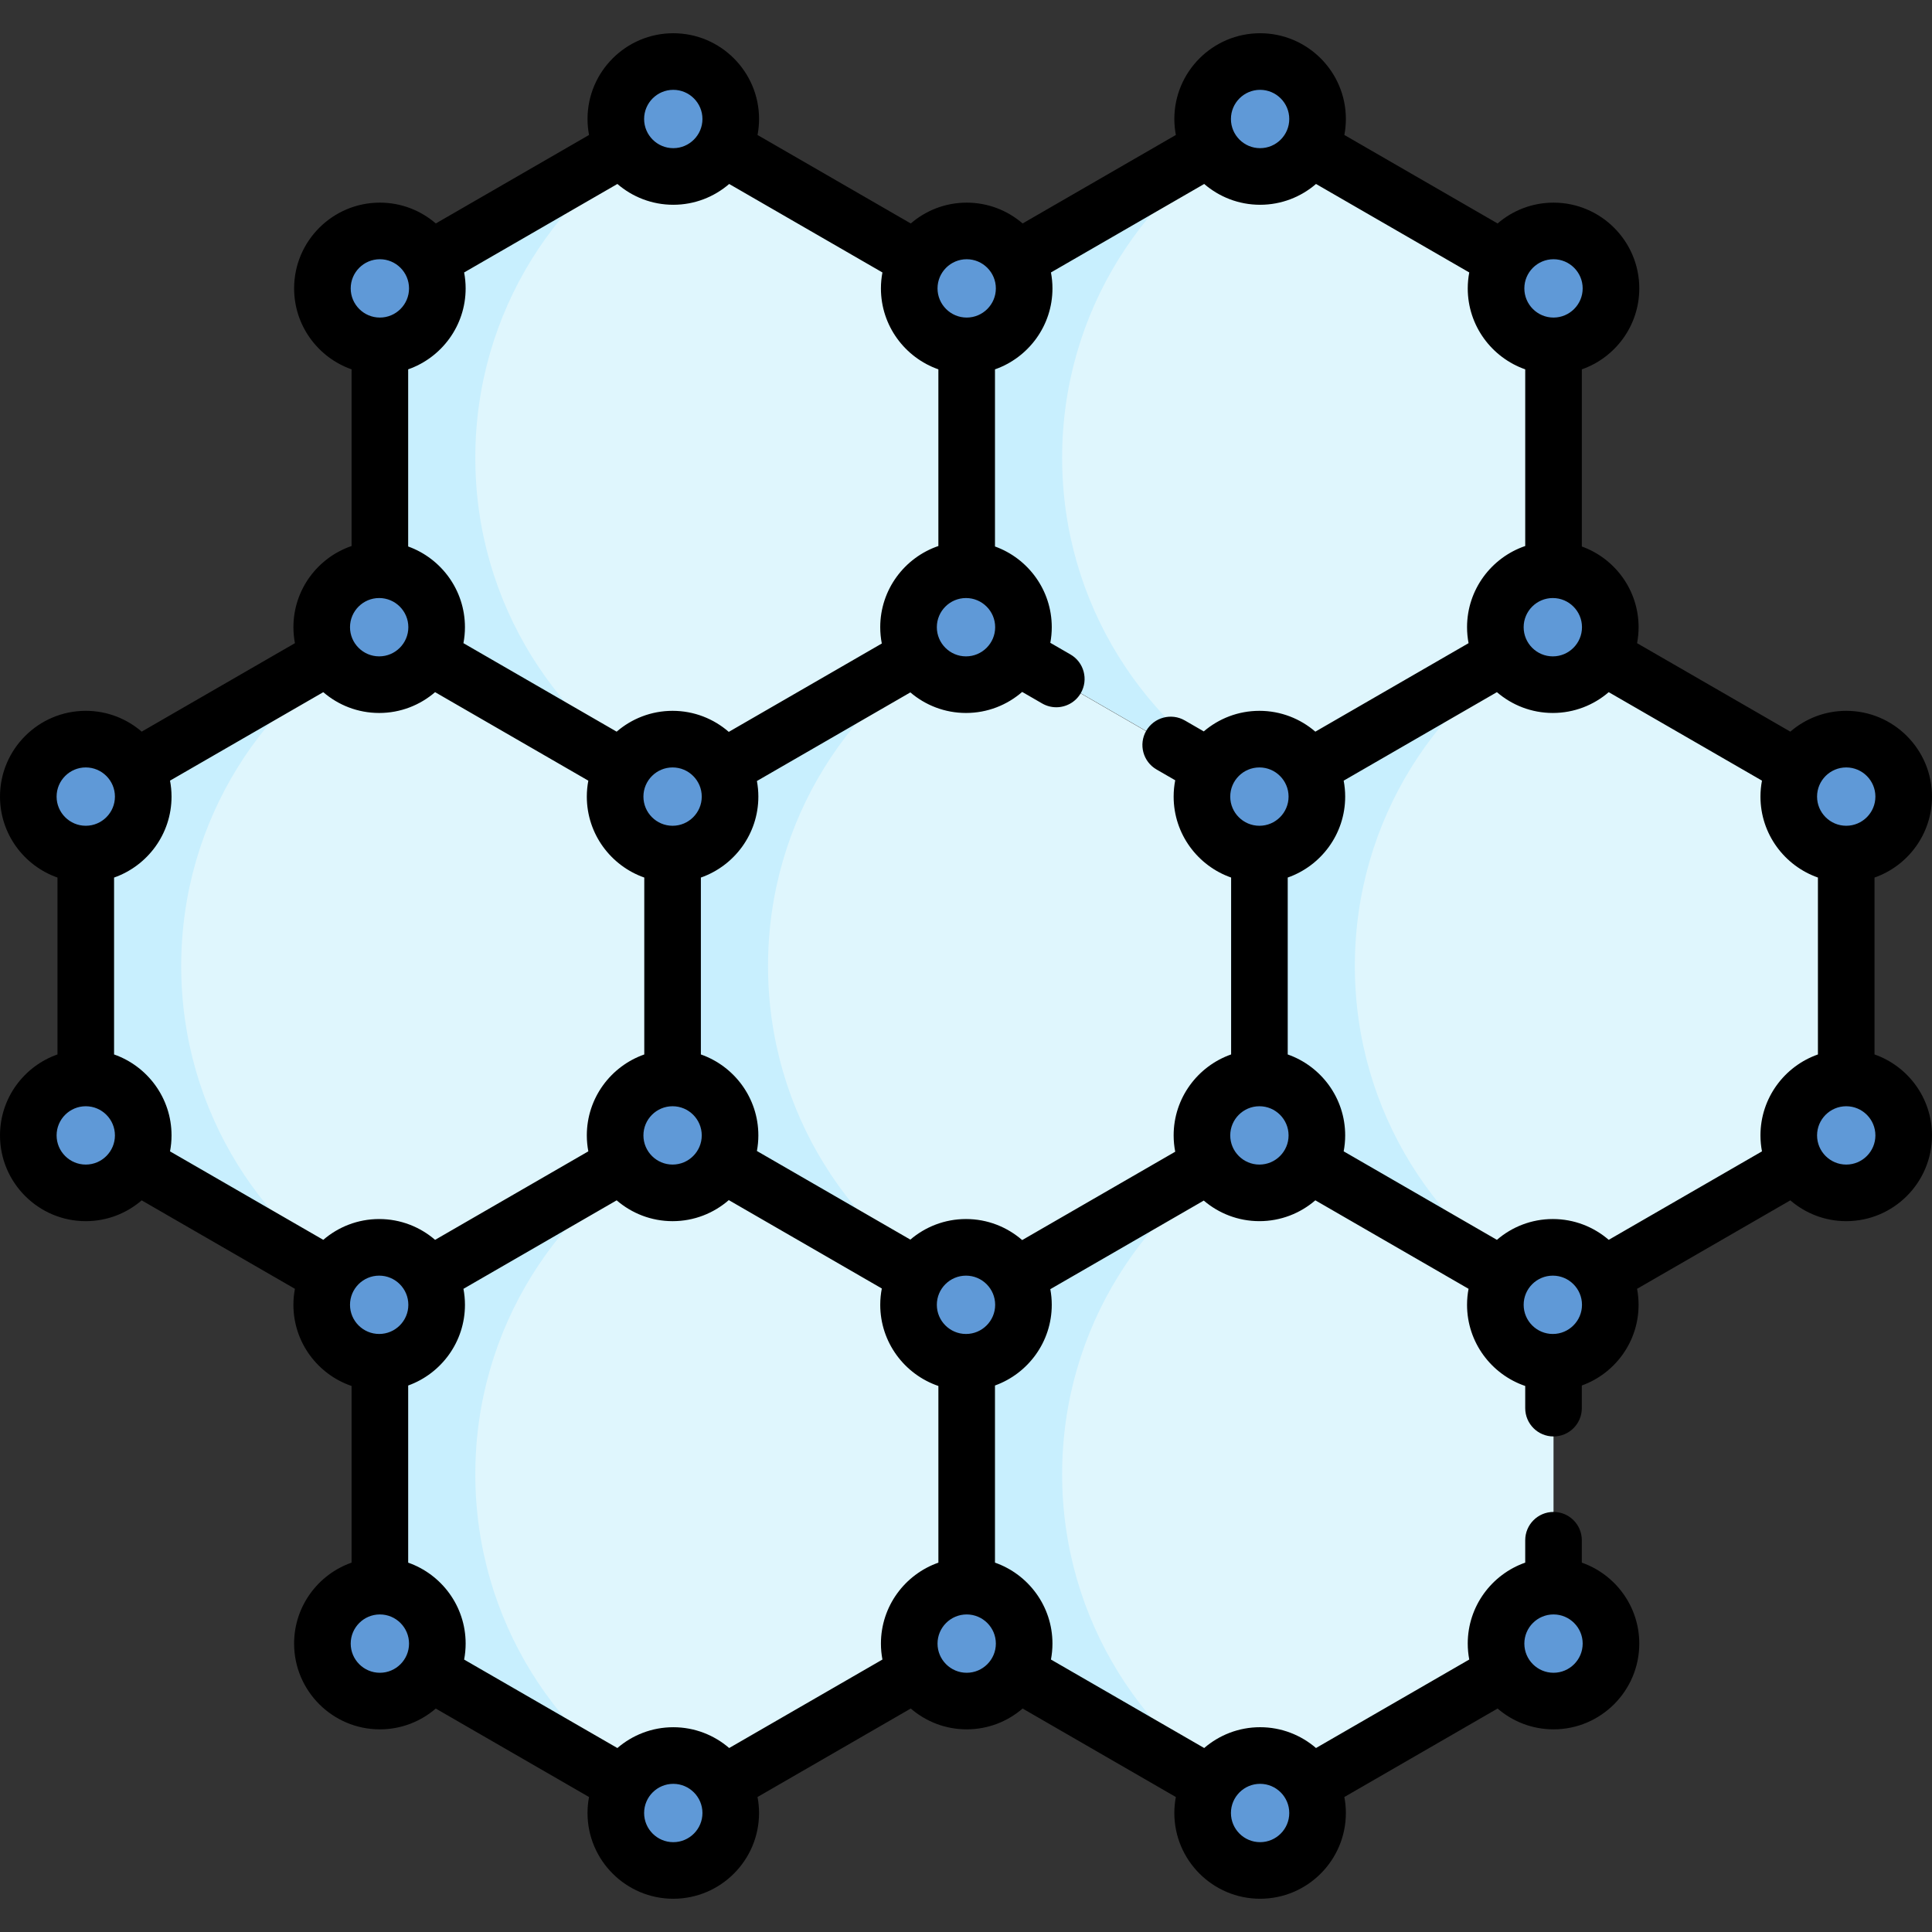<svg id="Capa_1" enable-background="new 0 0 512 512" height="512" viewBox="0 0 512 512" width="512" xmlns="http://www.w3.org/2000/svg"><rect x="0" y="0" width="512" height="512" fill="#333333" stroke="none"/><g><g><path d="m256.184 432.107v-82.857c0-2.144 1.144-4.124 3-5.196l71.757-41.429c1.856-1.072 4.144-1.072 6 0l71.757 41.429c1.856 1.072 3 3.053 3 5.196v82.858c0 2.144-1.144 4.124-3 5.196l-71.757 41.429c-1.856 1.072-4.144 1.072-6 0l-71.757-41.429c-1.857-1.072-3-3.053-3-5.197z" fill="#dff6fd"/><path d="m100.67 432.107v-82.857c0-2.144 1.144-4.124 3-5.196l71.757-41.429c1.856-1.072 4.144-1.072 6 0l71.757 41.429c1.856 1.072 3 3.053 3 5.196v82.858c0 2.144-1.144 4.124-3 5.196l-71.757 41.429c-1.856 1.072-4.144 1.072-6 0l-71.757-41.429c-1.856-1.072-3-3.053-3-5.197z" fill="#dff6fd"/><path d="m333.757 214.571v82.858c0 2.144 1.144 4.124 3 5.196l71.757 41.429c1.856 1.072 4.144 1.072 6 0l71.757-41.429c1.856-1.072 3-3.053 3-5.196v-82.858c0-2.144-1.144-4.124-3-5.196l-71.757-41.429c-1.856-1.072-4.144-1.072-6 0l-71.757 41.429c-1.857 1.072-3 3.053-3 5.196z" fill="#dff6fd"/><path d="m178.243 214.571v82.858c0 2.144 1.144 4.124 3 5.196l71.757 41.429c1.856 1.072 4.144 1.072 6 0l71.757-41.429c1.856-1.072 3-3.053 3-5.196v-82.858c0-2.144-1.144-4.124-3-5.196l-71.757-41.429c-1.856-1.072-4.144-1.072-6 0l-71.757 41.429c-1.856 1.072-3 3.053-3 5.196z" fill="#dff6fd"/><path d="m22.73 214.571v82.858c0 2.144 1.144 4.124 3 5.196l71.757 41.429c1.856 1.072 4.144 1.072 6 0l71.757-41.429c1.856-1.072 3-3.053 3-5.196v-82.858c0-2.144-1.144-4.124-3-5.196l-71.757-41.429c-1.856-1.072-4.144-1.072-6 0l-71.757 41.429c-1.857 1.072-3 3.053-3 5.196z" fill="#dff6fd"/><path d="m100.67 79.893v82.858c0 2.144 1.144 4.124 3 5.196l71.757 41.429c1.856 1.072 4.144 1.072 6 0l71.757-41.429c1.856-1.072 3-3.053 3-5.196v-82.858c0-2.144-1.144-4.124-3-5.196l-71.757-41.429c-1.856-1.072-4.144-1.072-6 0l-71.757 41.428c-1.856 1.072-3 3.053-3 5.197z" fill="#dff6fd"/><path d="m256.184 79.893v82.858c0 2.144 1.144 4.124 3 5.196l71.757 41.429c1.856 1.072 4.144 1.072 6 0l71.757-41.429c1.856-1.072 3-3.053 3-5.196v-82.858c0-2.144-1.144-4.124-3-5.196l-71.758-41.429c-1.856-1.072-4.144-1.072-6 0l-71.757 41.429c-1.856 1.071-2.999 3.052-2.999 5.196z" fill="#dff6fd"/><path d="m281.476 121.321c0-38.557 21.824-72.011 53.79-88.699-1.453-.33-2.999-.121-4.326.645l-71.757 41.429c-1.856 1.072-3 3.053-3 5.196v82.858c0 2.144 1.144 4.124 3 5.196l71.757 41.429c1.327.766 2.873.975 4.326.645-31.965-16.688-53.79-50.142-53.79-88.699z" fill="#c8effe"/><path d="m125.963 121.321c0-38.557 21.824-72.011 53.79-88.699-1.453-.33-2.999-.121-4.326.645l-71.757 41.429c-1.856 1.072-3 3.053-3 5.196v82.858c0 2.144 1.144 4.124 3 5.196l71.757 41.429c1.327.766 2.873.975 4.326.645-31.966-16.688-53.79-50.142-53.79-88.699z" fill="#c8effe"/><path d="m203.536 256c0-38.557 21.824-72.011 53.79-88.699-1.453-.33-2.999-.121-4.326.645l-71.757 41.429c-1.856 1.072-3 3.053-3 5.196v82.858c0 2.144 1.144 4.124 3 5.196l71.757 41.429c1.327.766 2.873.975 4.326.645-31.966-16.688-53.79-50.142-53.79-88.699z" fill="#c8effe"/><path d="m359.049 256c0-38.557 21.824-72.011 53.79-88.699-1.453-.33-2.999-.121-4.326.645l-71.757 41.429c-1.856 1.072-3 3.053-3 5.196v82.858c0 2.144 1.144 4.124 3 5.196l71.757 41.429c1.327.766 2.873.975 4.326.645-31.965-16.688-53.79-50.142-53.79-88.699z" fill="#c8effe"/><path d="m281.476 390.687c0-38.557 21.824-72.011 53.79-88.699-1.453-.33-2.999-.121-4.326.645l-71.757 41.429c-1.856 1.072-3 3.053-3 5.196v82.858c0 2.144 1.144 4.124 3 5.196l71.757 41.429c1.327.766 2.873.975 4.326.645-31.965-16.688-53.79-50.143-53.79-88.699z" fill="#c8effe"/><path d="m125.963 390.687c0-38.557 21.824-72.011 53.79-88.699-1.453-.33-2.999-.121-4.326.645l-71.757 41.429c-1.856 1.072-3 3.053-3 5.196v82.858c0 2.144 1.144 4.124 3 5.196l71.757 41.429c1.327.766 2.873.975 4.326.645-31.966-16.688-53.79-50.143-53.79-88.699z" fill="#c8effe"/><path d="m48.022 256.008c0-38.557 21.824-72.011 53.79-88.699-1.453-.33-2.999-.121-4.326.645l-71.756 41.429c-1.856 1.072-3 3.053-3 5.196v82.858c0 2.144 1.144 4.124 3 5.196l71.757 41.429c1.327.766 2.873.975 4.326.645-31.966-16.688-53.791-50.142-53.791-88.699z" fill="#c8effe"/><g fill="#5f99d7"><circle cx="256.184" cy="76.428" r="15.23"/><circle cx="411.697" cy="76.428" r="15.23"/><circle cx="333.94" cy="31.536" r="15.23"/><circle cx="100.67" cy="76.428" r="15.23"/><circle cx="256.184" cy="76.428" r="15.23"/><circle cx="178.427" cy="31.536" r="15.23"/><circle cx="256.184" cy="435.572" r="15.23"/><circle cx="411.697" cy="435.572" r="15.23"/><circle cx="333.94" cy="480.464" r="15.23"/><circle cx="100.67" cy="435.572" r="15.23"/><circle cx="256.184" cy="435.572" r="15.23"/><circle cx="178.427" cy="480.464" r="15.23"/><circle cx="178.243" cy="211.107" r="15.23"/><circle cx="178.243" cy="300.893" r="15.23"/><circle cx="489.27" cy="211.107" r="15.23"/><circle cx="489.27" cy="300.893" r="15.23"/><circle cx="411.514" cy="345.786" r="15.23"/><circle cx="411.514" cy="166.214" r="15.23"/><circle cx="22.73" cy="211.107" r="15.23"/><circle cx="22.73" cy="300.893" r="15.23"/><circle cx="100.486" cy="345.786" r="15.23"/><circle cx="100.486" cy="166.214" r="15.23"/><circle cx="333.757" cy="211.107" r="15.23"/><circle cx="333.757" cy="300.893" r="15.23"/><circle cx="256" cy="345.786" r="15.23"/><circle cx="256" cy="166.214" r="15.23"/><circle cx="178.243" cy="211.107" r="15.23"/><circle cx="178.243" cy="300.893" r="15.23"/></g></g><g><path d="m496.77 279.44v-46.88c8.859-3.106 15.23-11.547 15.23-21.453 0-12.533-10.196-22.73-22.729-22.73-5.657 0-10.834 2.083-14.816 5.515l-40.612-23.444c.26-1.373.401-2.786.401-4.233 0-9.836-6.281-18.231-15.043-21.389v-46.946c8.857-3.107 15.227-11.547 15.227-21.451 0-12.533-10.196-22.729-22.729-22.729-5.659 0-10.837 2.083-14.82 5.517l-40.609-23.45c.26-1.372.401-2.785.401-4.231 0-12.533-10.196-22.729-22.729-22.729s-22.729 10.196-22.729 22.729c0 1.446.142 2.859.401 4.231l-40.609 23.45c-3.983-3.434-9.161-5.517-14.819-5.517-5.66 0-10.84 2.084-14.823 5.52l-40.607-23.446c.26-1.374.402-2.79.402-4.238 0-12.533-10.196-22.729-22.729-22.729s-22.729 10.196-22.729 22.729c0 1.447.142 2.861.401 4.233l-40.608 23.449c-3.983-3.434-9.161-5.518-14.821-5.518-12.533 0-22.729 10.196-22.729 22.729 0 9.906 6.371 18.346 15.229 21.452v46.819c-8.953 3.053-15.413 11.541-15.413 21.514 0 1.447.142 2.861.401 4.233l-40.612 23.444c-3.982-3.432-9.159-5.515-14.816-5.515-12.536.001-22.732 10.198-22.732 22.731 0 9.906 6.372 18.347 15.23 21.453v46.88c-8.858 3.106-15.23 11.547-15.23 21.453 0 12.533 10.196 22.73 22.729 22.73 5.657 0 10.834-2.083 14.816-5.515l40.612 23.444c-.26 1.373-.401 2.786-.401 4.233 0 9.974 6.46 18.461 15.413 21.514v46.819c-8.858 3.106-15.229 11.547-15.229 21.452 0 12.533 10.196 22.729 22.729 22.729 5.656 0 10.833-2.082 14.815-5.513l40.614 23.445c-.26 1.372-.401 2.786-.401 4.232 0 12.533 10.196 22.729 22.729 22.729s22.729-10.196 22.729-22.729c0-1.449-.142-2.864-.402-4.238l40.607-23.446c3.983 3.436 9.162 5.52 14.823 5.52 5.659 0 10.837-2.083 14.819-5.517l40.609 23.45c-.259 1.372-.401 2.785-.401 4.231 0 12.533 10.196 22.729 22.729 22.729s22.729-10.196 22.729-22.729c0-1.446-.142-2.859-.401-4.231l40.609-23.45c3.983 3.434 9.161 5.517 14.82 5.517 12.533 0 22.729-10.196 22.729-22.729 0-9.905-6.37-18.344-15.227-21.451v-5.94c0-4.143-3.357-7.5-7.5-7.5s-7.5 3.357-7.5 7.5v5.938c-8.86 3.105-15.232 11.547-15.232 21.453 0 1.445.141 2.856.4 4.226l-40.611 23.451c-3.982-3.432-9.159-5.515-14.816-5.515s-10.834 2.083-14.817 5.515l-40.611-23.451c.259-1.371.4-2.782.4-4.227 0-9.907-6.373-18.349-15.233-21.453v-46.94c8.765-3.156 15.05-11.552 15.05-21.391 0-1.414-.136-2.795-.384-4.138l40.666-23.479c3.973 3.396 9.122 5.454 14.746 5.454 5.661 0 10.84-2.085 14.823-5.521l40.605 23.452c-.26 1.372-.401 2.785-.401 4.232 0 9.975 6.461 18.463 15.416 21.515v5.878c0 4.143 3.357 7.5 7.5 7.5s7.5-3.357 7.5-7.5v-6.005c8.761-3.158 15.043-11.552 15.043-21.389 0-1.447-.142-2.861-.401-4.233l40.612-23.444c3.982 3.432 9.159 5.515 14.816 5.515 12.533 0 22.729-10.197 22.729-22.73.002-9.905-6.37-18.346-15.228-21.452zm-30.229 21.453c0 1.447.142 2.86.401 4.232l-40.613 23.445c-3.982-3.432-9.159-5.514-14.815-5.514-5.658 0-10.835 2.083-14.817 5.516l-40.61-23.455c.259-1.37.4-2.78.4-4.224 0-9.905-6.37-18.344-15.227-21.451v-46.883c8.857-3.107 15.227-11.547 15.227-21.451 0-1.444-.141-2.854-.4-4.224l40.61-23.455c3.982 3.433 9.16 5.516 14.817 5.516s10.833-2.082 14.815-5.514l40.613 23.445c-.26 1.372-.401 2.786-.401 4.232 0 9.905 6.371 18.346 15.229 21.452v46.881c-8.858 3.106-15.229 11.546-15.229 21.452zm-155.514 0c0 1.479.147 2.924.418 4.324l-40.557 23.416c-3.992-3.469-9.197-5.577-14.888-5.577-5.624 0-10.774 2.058-14.747 5.454l-40.664-23.485c.247-1.341.383-2.721.383-4.133 0-9.907-6.373-18.348-15.232-21.453v-46.879c8.86-3.105 15.232-11.547 15.232-21.453 0-1.412-.136-2.792-.383-4.133l40.664-23.485c3.973 3.396 9.122 5.454 14.747 5.454 5.691 0 10.896-2.107 14.888-5.577l5.291 3.056c1.182.683 2.471 1.007 3.744 1.007 2.591 0 5.112-1.345 6.501-3.75 2.072-3.587.844-8.174-2.743-10.245l-5.336-3.082c.248-1.343.385-2.726.385-4.14 0-9.839-6.285-18.235-15.05-21.391v-46.94c8.86-3.105 15.233-11.547 15.233-21.453 0-1.445-.141-2.856-.4-4.227l40.611-23.451c3.982 3.432 9.159 5.515 14.817 5.515 5.657 0 10.834-2.082 14.816-5.515l40.611 23.451c-.259 1.37-.4 2.782-.4 4.226 0 9.907 6.373 18.348 15.232 21.453v46.817c-8.955 3.052-15.416 11.541-15.416 21.515 0 1.446.142 2.86.401 4.232l-40.605 23.452c-3.983-3.436-9.163-5.521-14.823-5.521-5.624 0-10.772 2.057-14.745 5.453l-5.011-2.895c-3.582-2.071-8.174-.844-10.245 2.743-2.072 3.586-.844 8.174 2.743 10.245l4.946 2.857c-.271 1.402-.418 2.847-.418 4.326 0 9.907 6.373 18.348 15.232 21.453v46.879c-8.859 3.109-15.232 11.55-15.232 21.457zm-77.573 134.678c0 1.443.141 2.854.4 4.223l-40.615 23.45c-3.982-3.43-9.157-5.511-14.812-5.511-5.657 0-10.834 2.083-14.816 5.515l-40.613-23.444c.26-1.373.402-2.787.402-4.234 0-9.906-6.371-18.346-15.229-21.452v-46.943c8.763-3.157 15.046-11.552 15.046-21.39 0-1.446-.142-2.86-.401-4.232l40.605-23.452c3.983 3.436 9.163 5.521 14.823 5.521 5.693 0 10.9-2.109 14.892-5.58l40.553 23.421c-.271 1.4-.417 2.844-.417 4.323 0 9.972 6.458 18.459 15.409 21.513v46.821c-8.857 3.108-15.227 11.547-15.227 21.451zm-147.783-107.001-40.613-23.445c.26-1.372.401-2.786.401-4.232 0-9.905-6.371-18.346-15.229-21.452v-46.881c8.858-3.106 15.229-11.547 15.229-21.452 0-1.447-.142-2.86-.401-4.232l40.613-23.445c3.982 3.432 9.159 5.514 14.815 5.514 5.658 0 10.835-2.083 14.817-5.516l40.61 23.455c-.259 1.37-.4 2.78-.4 4.224 0 9.905 6.37 18.344 15.227 21.451v46.883c-8.857 3.107-15.227 11.547-15.227 21.451 0 1.444.141 2.854.4 4.224l-40.61 23.455c-3.982-3.433-9.16-5.516-14.817-5.516s-10.833 2.082-14.815 5.514zm37.728-252.141c0-1.444-.141-2.855-.4-4.225l40.612-23.452c3.982 3.432 9.158 5.514 14.815 5.514 5.655 0 10.83-2.081 14.812-5.511l40.615 23.45c-.259 1.37-.4 2.78-.4 4.223 0 9.904 6.37 18.344 15.226 21.451v46.821c-8.951 3.054-15.409 11.541-15.409 21.513 0 1.478.147 2.922.417 4.323l-40.553 23.421c-3.992-3.471-9.198-5.58-14.892-5.58-5.661 0-10.84 2.085-14.823 5.521l-40.605-23.452c.26-1.372.401-2.785.401-4.232 0-9.837-6.283-18.233-15.046-21.39v-46.943c8.859-3.106 15.23-11.547 15.23-21.452zm132.601 97.515c-4.262 0-7.729-3.468-7.729-7.73s3.468-7.729 7.729-7.729 7.729 3.468 7.729 7.729c0 4.263-3.467 7.73-7.729 7.73zm-85.486 126.949c0-4.262 3.468-7.729 7.729-7.729s7.729 3.468 7.729 7.729c0 4.263-3.468 7.73-7.729 7.73s-7.729-3.468-7.729-7.73zm7.729-82.056c-4.262 0-7.729-3.468-7.729-7.729 0-4.263 3.468-7.73 7.729-7.73s7.729 3.468 7.729 7.73c.001 4.261-3.467 7.729-7.729 7.729zm155.514 0c-4.262 0-7.729-3.468-7.729-7.729 0-4.263 3.468-7.73 7.729-7.73s7.729 3.468 7.729 7.73c0 4.261-3.467 7.729-7.729 7.729zm155.514-15.46c4.262 0 7.729 3.468 7.729 7.73s-3.468 7.729-7.729 7.729-7.729-3.468-7.729-7.729c-.001-4.262 3.467-7.73 7.729-7.73zm-77.757-29.433c-4.262 0-7.729-3.468-7.729-7.73s3.468-7.729 7.729-7.729 7.729 3.468 7.729 7.729c0 4.263-3.468 7.73-7.729 7.73zm.183-105.245c4.262 0 7.729 3.468 7.729 7.729s-3.468 7.729-7.729 7.729-7.729-3.468-7.729-7.729 3.468-7.729 7.729-7.729zm-77.757-44.893c4.262 0 7.729 3.468 7.729 7.729 0 4.263-3.468 7.73-7.729 7.73s-7.729-3.468-7.729-7.73 3.468-7.729 7.729-7.729zm-77.756 44.893c4.262 0 7.729 3.468 7.729 7.729s-3.468 7.729-7.729 7.729-7.729-3.468-7.729-7.729 3.467-7.729 7.729-7.729zm-77.757-44.893c4.262 0 7.729 3.468 7.729 7.729 0 4.263-3.468 7.73-7.729 7.73s-7.729-3.468-7.729-7.73c-.001-4.262 3.467-7.729 7.729-7.729zm-77.757 44.893c4.262 0 7.729 3.468 7.729 7.729s-3.468 7.729-7.729 7.729-7.729-3.468-7.729-7.729 3.467-7.729 7.729-7.729zm-.184 89.785c4.262 0 7.729 3.468 7.729 7.729 0 4.263-3.468 7.73-7.729 7.73s-7.729-3.468-7.729-7.73c0-4.261 3.468-7.729 7.729-7.729zm-77.757 44.893c4.262 0 7.729 3.468 7.729 7.73s-3.468 7.729-7.729 7.729-7.729-3.467-7.729-7.729 3.468-7.73 7.729-7.73zm0 105.246c-4.262 0-7.729-3.468-7.729-7.73s3.468-7.729 7.729-7.729 7.729 3.468 7.729 7.729c.001 4.262-3.467 7.73-7.729 7.73zm77.757 29.433c4.262 0 7.729 3.468 7.729 7.73s-3.468 7.729-7.729 7.729-7.729-3.468-7.729-7.729c0-4.263 3.468-7.73 7.729-7.73zm.184 105.245c-4.262 0-7.729-3.468-7.729-7.729s3.468-7.729 7.729-7.729 7.729 3.468 7.729 7.729-3.467 7.729-7.729 7.729zm77.757 44.893c-4.262 0-7.729-3.468-7.729-7.729 0-4.263 3.468-7.73 7.729-7.73s7.729 3.468 7.729 7.73-3.468 7.729-7.729 7.729zm233.27-60.352c4.262 0 7.729 3.468 7.729 7.729s-3.468 7.729-7.729 7.729-7.729-3.468-7.729-7.729 3.468-7.729 7.729-7.729zm-77.757 44.892c4.262 0 7.729 3.468 7.729 7.73s-3.468 7.729-7.729 7.729-7.729-3.468-7.729-7.729c0-4.262 3.468-7.73 7.729-7.73zm-77.756-29.433c-4.262 0-7.729-3.468-7.729-7.729s3.468-7.729 7.729-7.729 7.729 3.468 7.729 7.729-3.468 7.729-7.729 7.729zm-.184-89.785c-4.262 0-7.729-3.468-7.729-7.729 0-4.263 3.468-7.73 7.729-7.73s7.729 3.468 7.729 7.73c0 4.261-3.467 7.729-7.729 7.729zm77.757-44.893c-4.262 0-7.729-3.468-7.729-7.73s3.468-7.729 7.729-7.729 7.729 3.468 7.729 7.729c0 4.262-3.467 7.73-7.729 7.73zm77.757 44.893c-4.262 0-7.729-3.468-7.729-7.729 0-4.263 3.468-7.73 7.729-7.73s7.729 3.468 7.729 7.73c0 4.261-3.468 7.729-7.729 7.729zm77.757-44.893c-4.262 0-7.729-3.468-7.729-7.73s3.468-7.729 7.729-7.729 7.729 3.468 7.729 7.729c0 4.262-3.468 7.73-7.729 7.73z"/></g></g></svg>